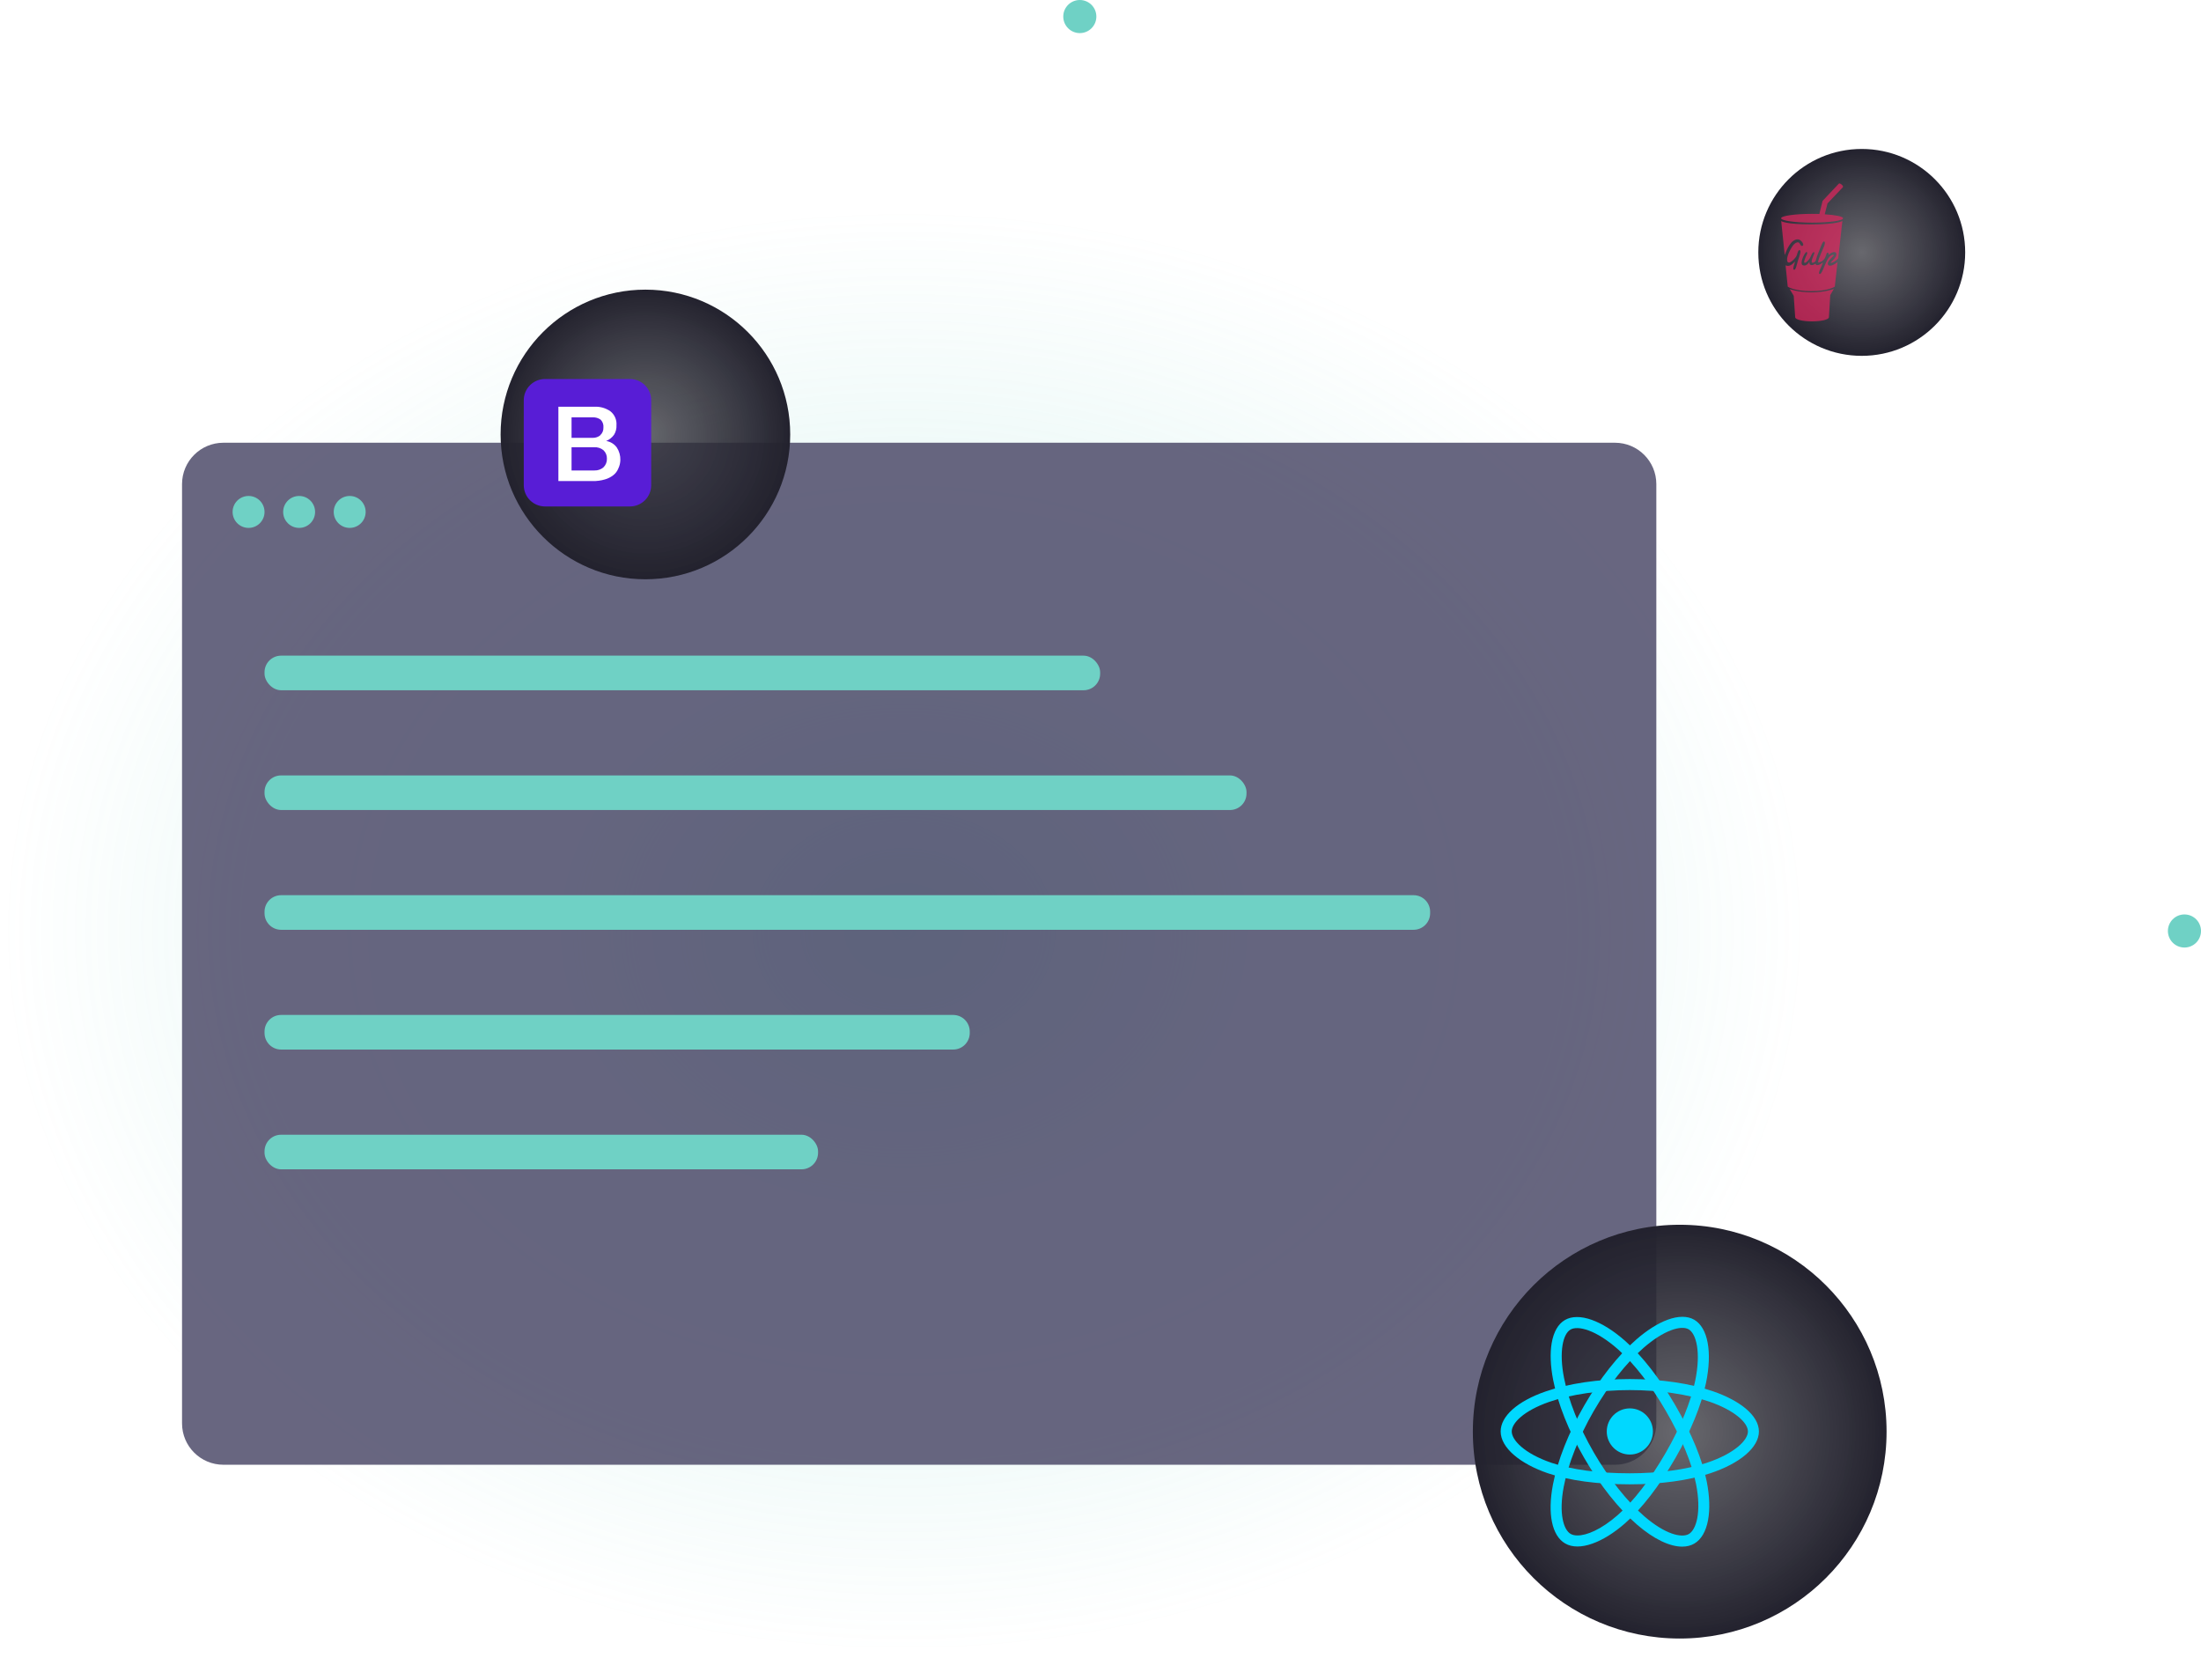 <svg width="532" height="406" viewBox="0 0 532 406" fill="none" xmlns="http://www.w3.org/2000/svg">
<ellipse cx="218.5" cy="225" rx="218.5" ry="174" fill="url(#paint0_radial)"/>
<path d="M44 117C44 111.477 48.477 107 54 107H390.349C395.872 107 400.349 111.477 400.349 117V344C400.349 349.523 395.872 354 390.349 354H54C48.477 354 44 349.523 44 344V117Z" fill="#4E4C6A" fill-opacity="0.85"/>
<circle cx="60.081" cy="123.724" r="3.859" fill="#6FD1C5"/>
<circle cx="72.302" cy="123.724" r="3.859" fill="#6FD1C5"/>
<circle cx="84.523" cy="123.724" r="3.859" fill="#6FD1C5"/>
<rect x="63.94" y="158.458" width="201.974" height="8.362" rx="4" fill="#6FD1C5"/>
<rect x="63.94" y="187.404" width="237.352" height="8.362" rx="4" fill="#6FD1C5"/>
<path d="M63.94 220.349C63.94 218.14 65.731 216.349 67.94 216.349H341.674C343.884 216.349 345.674 218.14 345.674 220.349V220.711C345.674 222.92 343.884 224.711 341.674 224.711H67.94C65.731 224.711 63.94 222.92 63.94 220.711V220.349Z" fill="#6FD1C5"/>
<path d="M63.94 249.294C63.94 247.085 65.731 245.294 67.94 245.294H230.396C232.605 245.294 234.396 247.085 234.396 249.294V249.656C234.396 251.865 232.605 253.656 230.396 253.656H67.94C65.731 253.656 63.94 251.865 63.94 249.656V249.294Z" fill="#6FD1C5"/>
<rect x="63.94" y="274.24" width="133.792" height="8.362" rx="4" fill="#6FD1C5"/>
<g filter="url(#filter0_d)">
<circle cx="150" cy="99" r="35" fill="url(#paint1_radial)"/>
</g>
<g filter="url(#filter1_d)">
<rect x="137.167" y="85.739" width="26.094" height="26.094" fill="white"/>
<path d="M153.85 100.797C153.225 100.291 152.432 100.039 151.63 100.091H146.15V105.699H151.72C152.497 105.722 153.256 105.457 153.85 104.955C154.132 104.683 154.353 104.356 154.499 103.993C154.645 103.63 154.712 103.241 154.697 102.85C154.711 102.467 154.642 102.086 154.496 101.731C154.35 101.377 154.13 101.058 153.85 100.797ZM153.08 97.177C153.339 96.947 153.542 96.661 153.676 96.341C153.809 96.021 153.868 95.676 153.85 95.329C153.888 94.98 153.846 94.627 153.728 94.296C153.611 93.965 153.42 93.664 153.17 93.417C152.621 93.027 151.956 92.833 151.283 92.865H146.15V97.819H151.283C151.956 97.832 152.611 97.605 153.131 97.177H153.08ZM160.267 83.6H139.733C138.372 83.6 137.066 84.141 136.103 85.103C135.141 86.066 134.6 87.372 134.6 88.733V109.267C134.6 110.628 135.141 111.934 136.103 112.896C137.066 113.859 138.372 114.4 139.733 114.4H160.267C161.628 114.4 162.934 113.859 163.896 112.896C164.859 111.934 165.4 110.628 165.4 109.267V88.733C165.4 87.372 164.859 86.066 163.896 85.103C162.934 84.141 161.628 83.6 160.267 83.6ZM157.456 105.224C157.208 105.848 156.801 106.397 156.275 106.815C155.665 107.302 154.962 107.66 154.209 107.868C153.239 108.154 152.23 108.288 151.219 108.266H142.967V90.299H151.694C153.064 90.231 154.418 90.619 155.544 91.403C156.042 91.8 156.436 92.312 156.69 92.896C156.945 93.48 157.054 94.117 157.007 94.752C157.054 95.569 156.848 96.38 156.417 97.075C155.939 97.746 155.28 98.267 154.517 98.576C155.027 98.655 155.516 98.834 155.957 99.103C156.397 99.372 156.78 99.725 157.084 100.142C157.68 101.047 157.98 102.114 157.944 103.196C157.925 103.899 157.759 104.59 157.456 105.224Z" fill="#581DD6"/>
</g>
<circle cx="261" cy="4" r="4" fill="#6FD1C5"/>
<circle cx="528" cy="225" r="4" fill="#6FD1C5"/>
<g filter="url(#filter2_d)">
<circle cx="400" cy="340" r="50" fill="url(#paint2_radial)"/>
</g>
<g filter="url(#filter3_d)">
<path d="M399.944 345.534C403.025 345.534 405.522 343.036 405.522 339.956C405.522 336.875 403.025 334.378 399.944 334.378C396.864 334.378 394.367 336.875 394.367 339.956C394.367 343.036 396.864 345.534 399.944 345.534Z" fill="#00D8FF"/>
<path d="M399.944 352.734C392.111 352.734 385.267 351.811 380.144 350.056C376.822 348.922 374 347.411 371.989 345.689C369.856 343.867 368.722 341.878 368.722 339.956C368.722 336.267 372.767 332.656 379.556 330.3C385.111 328.367 392.356 327.289 399.933 327.289C407.378 327.289 414.522 328.334 420.044 330.245C423.278 331.356 426 332.8 427.933 334.4C430.033 336.156 431.144 338.078 431.144 339.956C431.144 343.789 426.622 347.667 419.333 350.078C414.178 351.789 407.289 352.734 399.944 352.734ZM399.944 329.956C392.756 329.956 385.644 331 380.444 332.811C374.2 334.989 371.4 337.967 371.4 339.956C371.4 342.022 374.411 345.278 381.011 347.534C385.856 349.189 392.411 350.067 399.944 350.067C407.011 350.067 413.6 349.178 418.5 347.545C425.356 345.267 428.489 342.011 428.489 339.956C428.489 338.9 427.689 337.656 426.233 336.445C424.556 335.045 422.111 333.767 419.189 332.756C413.933 330.956 407.1 329.956 399.944 329.956Z" fill="#00D8FF"/>
<path d="M387.289 367.756C386.155 367.756 385.155 367.511 384.311 367.022C381.122 365.178 380.011 359.867 381.355 352.811C382.455 347.022 385.144 340.222 388.933 333.656C392.655 327.211 397.122 321.544 401.533 317.711C404.111 315.467 406.722 313.822 409.078 312.956C411.644 312.011 413.867 312.011 415.489 312.944C418.811 314.856 419.911 320.722 418.355 328.233C417.255 333.567 414.633 340 410.967 346.367C407.055 353.144 402.833 358.611 398.755 362.178C396.111 364.489 393.389 366.178 390.9 367.056C389.6 367.522 388.378 367.756 387.289 367.756ZM390.078 334.322L391.233 334.989C387.644 341.211 384.989 347.889 383.967 353.311C382.733 359.811 383.922 363.722 385.633 364.711C386.055 364.956 386.611 365.089 387.289 365.089C389.5 365.089 392.978 363.689 397 360.178C400.855 356.811 404.889 351.567 408.655 345.044C412.189 338.922 414.7 332.767 415.744 327.711C417.2 320.633 415.944 316.3 414.155 315.267C413.244 314.744 411.767 314.811 409.989 315.467C407.933 316.222 405.611 317.7 403.278 319.733C399.089 323.378 394.811 328.8 391.233 335L390.078 334.322Z" fill="#00D8FF"/>
<path d="M412.6 367.789C409.578 367.789 405.744 365.967 401.744 362.522C397.278 358.678 392.733 352.956 388.933 346.389C385.2 339.944 382.533 333.244 381.411 327.5C380.756 324.144 380.633 321.067 381.056 318.589C381.522 315.889 382.622 313.967 384.256 313.022C387.567 311.1 393.2 313.078 398.933 318.178C403 321.789 407.267 327.278 410.944 333.633C414.867 340.411 417.5 346.8 418.544 352.111C419.222 355.556 419.333 358.756 418.856 361.356C418.344 364.122 417.189 366.089 415.522 367.056C414.689 367.545 413.7 367.789 412.6 367.789ZM391.245 345.056C394.844 351.278 399.311 356.911 403.489 360.5C408.5 364.811 412.478 365.745 414.2 364.745C415.989 363.711 417.3 359.478 415.944 352.633C414.944 347.611 412.422 341.5 408.644 334.978C405.1 328.856 401.022 323.6 397.167 320.178C391.767 315.378 387.389 314.3 385.6 315.333C384.689 315.856 384.011 317.178 383.689 319.044C383.322 321.2 383.433 323.956 384.033 326.989C385.1 332.444 387.656 338.856 391.245 345.056Z" fill="#00D8FF"/>
</g>
<g filter="url(#filter4_d)">
<circle cx="444" cy="55" r="25" fill="url(#paint3_radial)"/>
</g>
<g clip-path="url(#clip0)" filter="url(#filter5_d)">
<path d="M448.383 65.322L449.267 63.817C449.267 63.817 447.261 64.638 443.906 64.638C440.547 64.638 438.572 63.849 438.572 63.849L439.56 65.492L439.91 70.671C439.91 71.231 441.735 71.668 443.988 71.668C446.242 71.668 448.068 71.232 448.068 70.671L448.386 65.344V65.322H448.383ZM449.238 55.536C448.169 55.6 447.636 56.79 447.1 58.043C446.901 58.501 446.225 60.456 445.783 60.214C445.342 59.974 446.357 58.368 446.643 57.413C446.314 57.654 445.108 58.592 444.797 57.711C444.3 58.147 443.229 58.378 443.35 57.254C443.085 57.733 442.488 58.397 441.768 58.107C440.833 57.753 442.317 54.758 442.685 54.903C443.054 55.071 442.611 55.736 442.496 56.005C442.238 56.587 441.943 57.336 442.142 57.482C442.475 57.751 443.397 56.505 443.418 56.483C443.59 56.254 444.083 54.776 444.478 54.946C444.874 55.132 443.49 57.086 444.006 57.482C444.111 57.565 444.538 57.44 444.796 57.15C444.963 56.983 444.904 56.567 445.461 55.236C446.022 53.904 446.522 52.242 446.904 52.367C447.286 52.492 446.972 53.343 446.833 53.676C446.189 55.174 445.072 57.626 445.597 57.44C446.117 57.253 446.388 57.253 446.907 56.65C447.426 56.047 447.386 55.05 447.739 55.071C448.072 55.09 448.031 55.424 447.947 55.651C448.281 55.276 449.547 54.446 449.84 55.257C450.193 56.212 448.029 57.607 448.571 57.524C449.092 57.461 449.943 56.921 450.318 56.422L451.317 47.394C451.317 47.394 450.297 48.228 443.871 48.228C437.444 48.228 436.532 47.417 436.532 47.417L437.383 55.653C437.842 54.364 438.922 51.744 440.608 51.847C441.378 51.889 442.418 53.388 441.522 53.429C441.147 53.45 441.106 52.681 440.669 52.576C440.338 52.513 439.9 52.764 439.61 53.056C439.049 53.617 437.799 55.842 437.965 56.946C438.174 58.36 439.919 56.465 440.211 55.904C440.418 55.511 440.564 54.324 441 54.449C441.458 54.574 440.96 55.801 440.625 56.861C440.25 58.068 440.064 59.335 439.608 59.189C439.15 59.044 439.899 57.485 439.856 57.214C439.421 57.629 438.629 58.63 437.59 58.129L438.11 63.267C438.11 63.267 439.525 64.368 443.767 64.368C448.008 64.368 449.486 63.267 449.486 63.267L450.151 57.318C449.611 57.86 447.906 58.794 447.801 57.735C447.719 56.882 449.653 55.654 449.154 55.632L449.238 55.536ZM451.425 39.263L447.732 43.151L447.057 45.792C449.669 45.958 451.486 46.328 451.486 46.755C451.486 47.337 448.133 47.807 443.999 47.807C439.864 47.807 436.513 47.331 436.513 46.747C436.513 46.165 439.865 45.686 444 45.686C444.588 45.686 445.172 45.686 445.756 45.708L446.535 42.547L450.458 38.388C450.553 38.263 450.847 38.367 451.117 38.596C451.386 38.803 451.532 39.074 451.449 39.199V39.24L451.425 39.263ZM446.1 47.311C446.1 47.311 445.374 47.311 445.253 47.2C445.222 47.165 445.203 47.119 445.203 47.075C445.203 46.994 445.257 46.949 445.328 46.922L445.389 47.026C445.36 47.035 445.349 47.047 445.343 47.058C445.343 47.115 445.779 47.154 446.114 47.15C446.446 47.146 446.851 47.118 446.854 47.061C446.854 47.044 446.822 47.029 446.769 47.015L446.832 46.915C446.919 46.943 446.994 46.996 446.994 47.083C446.994 47.236 446.799 47.261 446.675 47.279C446.526 47.3 446.103 47.311 446.103 47.311H446.1Z" fill="#E4265F" fill-opacity="0.7"/>
</g>
<defs>
<filter id="filter0_d" x="111" y="60" width="90" height="90" filterUnits="userSpaceOnUse" color-interpolation-filters="sRGB">
<feFlood flood-opacity="0" result="BackgroundImageFix"/>
<feColorMatrix in="SourceAlpha" type="matrix" values="0 0 0 0 0 0 0 0 0 0 0 0 0 0 0 0 0 0 127 0"/>
<feOffset dx="6" dy="6"/>
<feGaussianBlur stdDeviation="5"/>
<feColorMatrix type="matrix" values="0 0 0 0 0.169 0 0 0 0 0.161 0 0 0 0 0.247 0 0 0 1 0"/>
<feBlend mode="normal" in2="BackgroundImageFix" result="effect1_dropShadow"/>
<feBlend mode="normal" in="SourceGraphic" in2="effect1_dropShadow" result="shape"/>
</filter>
<filter id="filter1_d" x="106.333" y="71.333" width="71.333" height="71.333" filterUnits="userSpaceOnUse" color-interpolation-filters="sRGB">
<feFlood flood-opacity="0" result="BackgroundImageFix"/>
<feColorMatrix in="SourceAlpha" type="matrix" values="0 0 0 0 0 0 0 0 0 0 0 0 0 0 0 0 0 0 127 0"/>
<feOffset dx="-8" dy="8"/>
<feGaussianBlur stdDeviation="5"/>
<feColorMatrix type="matrix" values="0 0 0 0 0.124 0 0 0 0 0.117 0 0 0 0 0.2 0 0 0 0.5 0"/>
<feBlend mode="normal" in2="BackgroundImageFix" result="effect1_dropShadow"/>
<feBlend mode="normal" in="SourceGraphic" in2="effect1_dropShadow" result="shape"/>
</filter>
<filter id="filter2_d" x="346" y="286" width="120" height="120" filterUnits="userSpaceOnUse" color-interpolation-filters="sRGB">
<feFlood flood-opacity="0" result="BackgroundImageFix"/>
<feColorMatrix in="SourceAlpha" type="matrix" values="0 0 0 0 0 0 0 0 0 0 0 0 0 0 0 0 0 0 127 0"/>
<feOffset dx="6" dy="6"/>
<feGaussianBlur stdDeviation="5"/>
<feColorMatrix type="matrix" values="0 0 0 0 0.169 0 0 0 0 0.161 0 0 0 0 0.247 0 0 0 1 0"/>
<feBlend mode="normal" in2="BackgroundImageFix" result="effect1_dropShadow"/>
<feBlend mode="normal" in="SourceGraphic" in2="effect1_dropShadow" result="shape"/>
</filter>
<filter id="filter3_d" x="352.667" y="304.667" width="82.667" height="82.667" filterUnits="userSpaceOnUse" color-interpolation-filters="sRGB">
<feFlood flood-opacity="0" result="BackgroundImageFix"/>
<feColorMatrix in="SourceAlpha" type="matrix" values="0 0 0 0 0 0 0 0 0 0 0 0 0 0 0 0 0 0 127 0"/>
<feOffset dx="-6" dy="6"/>
<feGaussianBlur stdDeviation="4"/>
<feColorMatrix type="matrix" values="0 0 0 0 0.124 0 0 0 0 0.117 0 0 0 0 0.2 0 0 0 0.5 0"/>
<feBlend mode="normal" in2="BackgroundImageFix" result="effect1_dropShadow"/>
<feBlend mode="normal" in="SourceGraphic" in2="effect1_dropShadow" result="shape"/>
</filter>
<filter id="filter4_d" x="415" y="26" width="70" height="70" filterUnits="userSpaceOnUse" color-interpolation-filters="sRGB">
<feFlood flood-opacity="0" result="BackgroundImageFix"/>
<feColorMatrix in="SourceAlpha" type="matrix" values="0 0 0 0 0 0 0 0 0 0 0 0 0 0 0 0 0 0 127 0"/>
<feOffset dx="6" dy="6"/>
<feGaussianBlur stdDeviation="5"/>
<feColorMatrix type="matrix" values="0 0 0 0 0.169 0 0 0 0 0.161 0 0 0 0 0.247 0 0 0 1 0"/>
<feBlend mode="normal" in2="BackgroundImageFix" result="effect1_dropShadow"/>
<feBlend mode="normal" in="SourceGraphic" in2="effect1_dropShadow" result="shape"/>
</filter>
<filter id="filter5_d" x="413.333" y="36.333" width="49.333" height="49.333" filterUnits="userSpaceOnUse" color-interpolation-filters="sRGB">
<feFlood flood-opacity="0" result="BackgroundImageFix"/>
<feColorMatrix in="SourceAlpha" type="matrix" values="0 0 0 0 0 0 0 0 0 0 0 0 0 0 0 0 0 0 127 0"/>
<feOffset dx="-6" dy="6"/>
<feGaussianBlur stdDeviation="4"/>
<feColorMatrix type="matrix" values="0 0 0 0 0.124 0 0 0 0 0.117 0 0 0 0 0.2 0 0 0 0.5 0"/>
<feBlend mode="normal" in2="BackgroundImageFix" result="effect1_dropShadow"/>
<feBlend mode="normal" in="SourceGraphic" in2="effect1_dropShadow" result="shape"/>
</filter>
<radialGradient id="paint0_radial" cx="0" cy="0" r="1" gradientUnits="userSpaceOnUse" gradientTransform="translate(218.5 225) rotate(90) scale(174 218.5)">
<stop stop-color="#6FD1C5" stop-opacity="0.5"/>
<stop offset="0.395" stop-color="#6FD1C5" stop-opacity="0.15"/>
<stop offset="0.686" stop-color="#6FD1C5" stop-opacity="0.1"/>
<stop offset="1" stop-color="#6FD1C5" stop-opacity="0"/>
</radialGradient>
<radialGradient id="paint1_radial" cx="0" cy="0" r="1" gradientUnits="userSpaceOnUse" gradientTransform="translate(150 99) rotate(90) scale(35)">
<stop stop-color="#35353D" stop-opacity="0.75"/>
<stop offset="1" stop-color="#23222E"/>
</radialGradient>
<radialGradient id="paint2_radial" cx="0" cy="0" r="1" gradientUnits="userSpaceOnUse" gradientTransform="translate(400 340) rotate(90) scale(50)">
<stop stop-color="#35353D" stop-opacity="0.75"/>
<stop offset="1" stop-color="#23222E"/>
</radialGradient>
<radialGradient id="paint3_radial" cx="0" cy="0" r="1" gradientUnits="userSpaceOnUse" gradientTransform="translate(444 55) rotate(90) scale(25)">
<stop stop-color="#35353D" stop-opacity="0.75"/>
<stop offset="1" stop-color="#23222E"/>
</radialGradient>
<clipPath id="clip0">
<rect width="33.333" height="33.333" fill="white" transform="translate(427.333 38.333)"/>
</clipPath>
</defs>
</svg>
